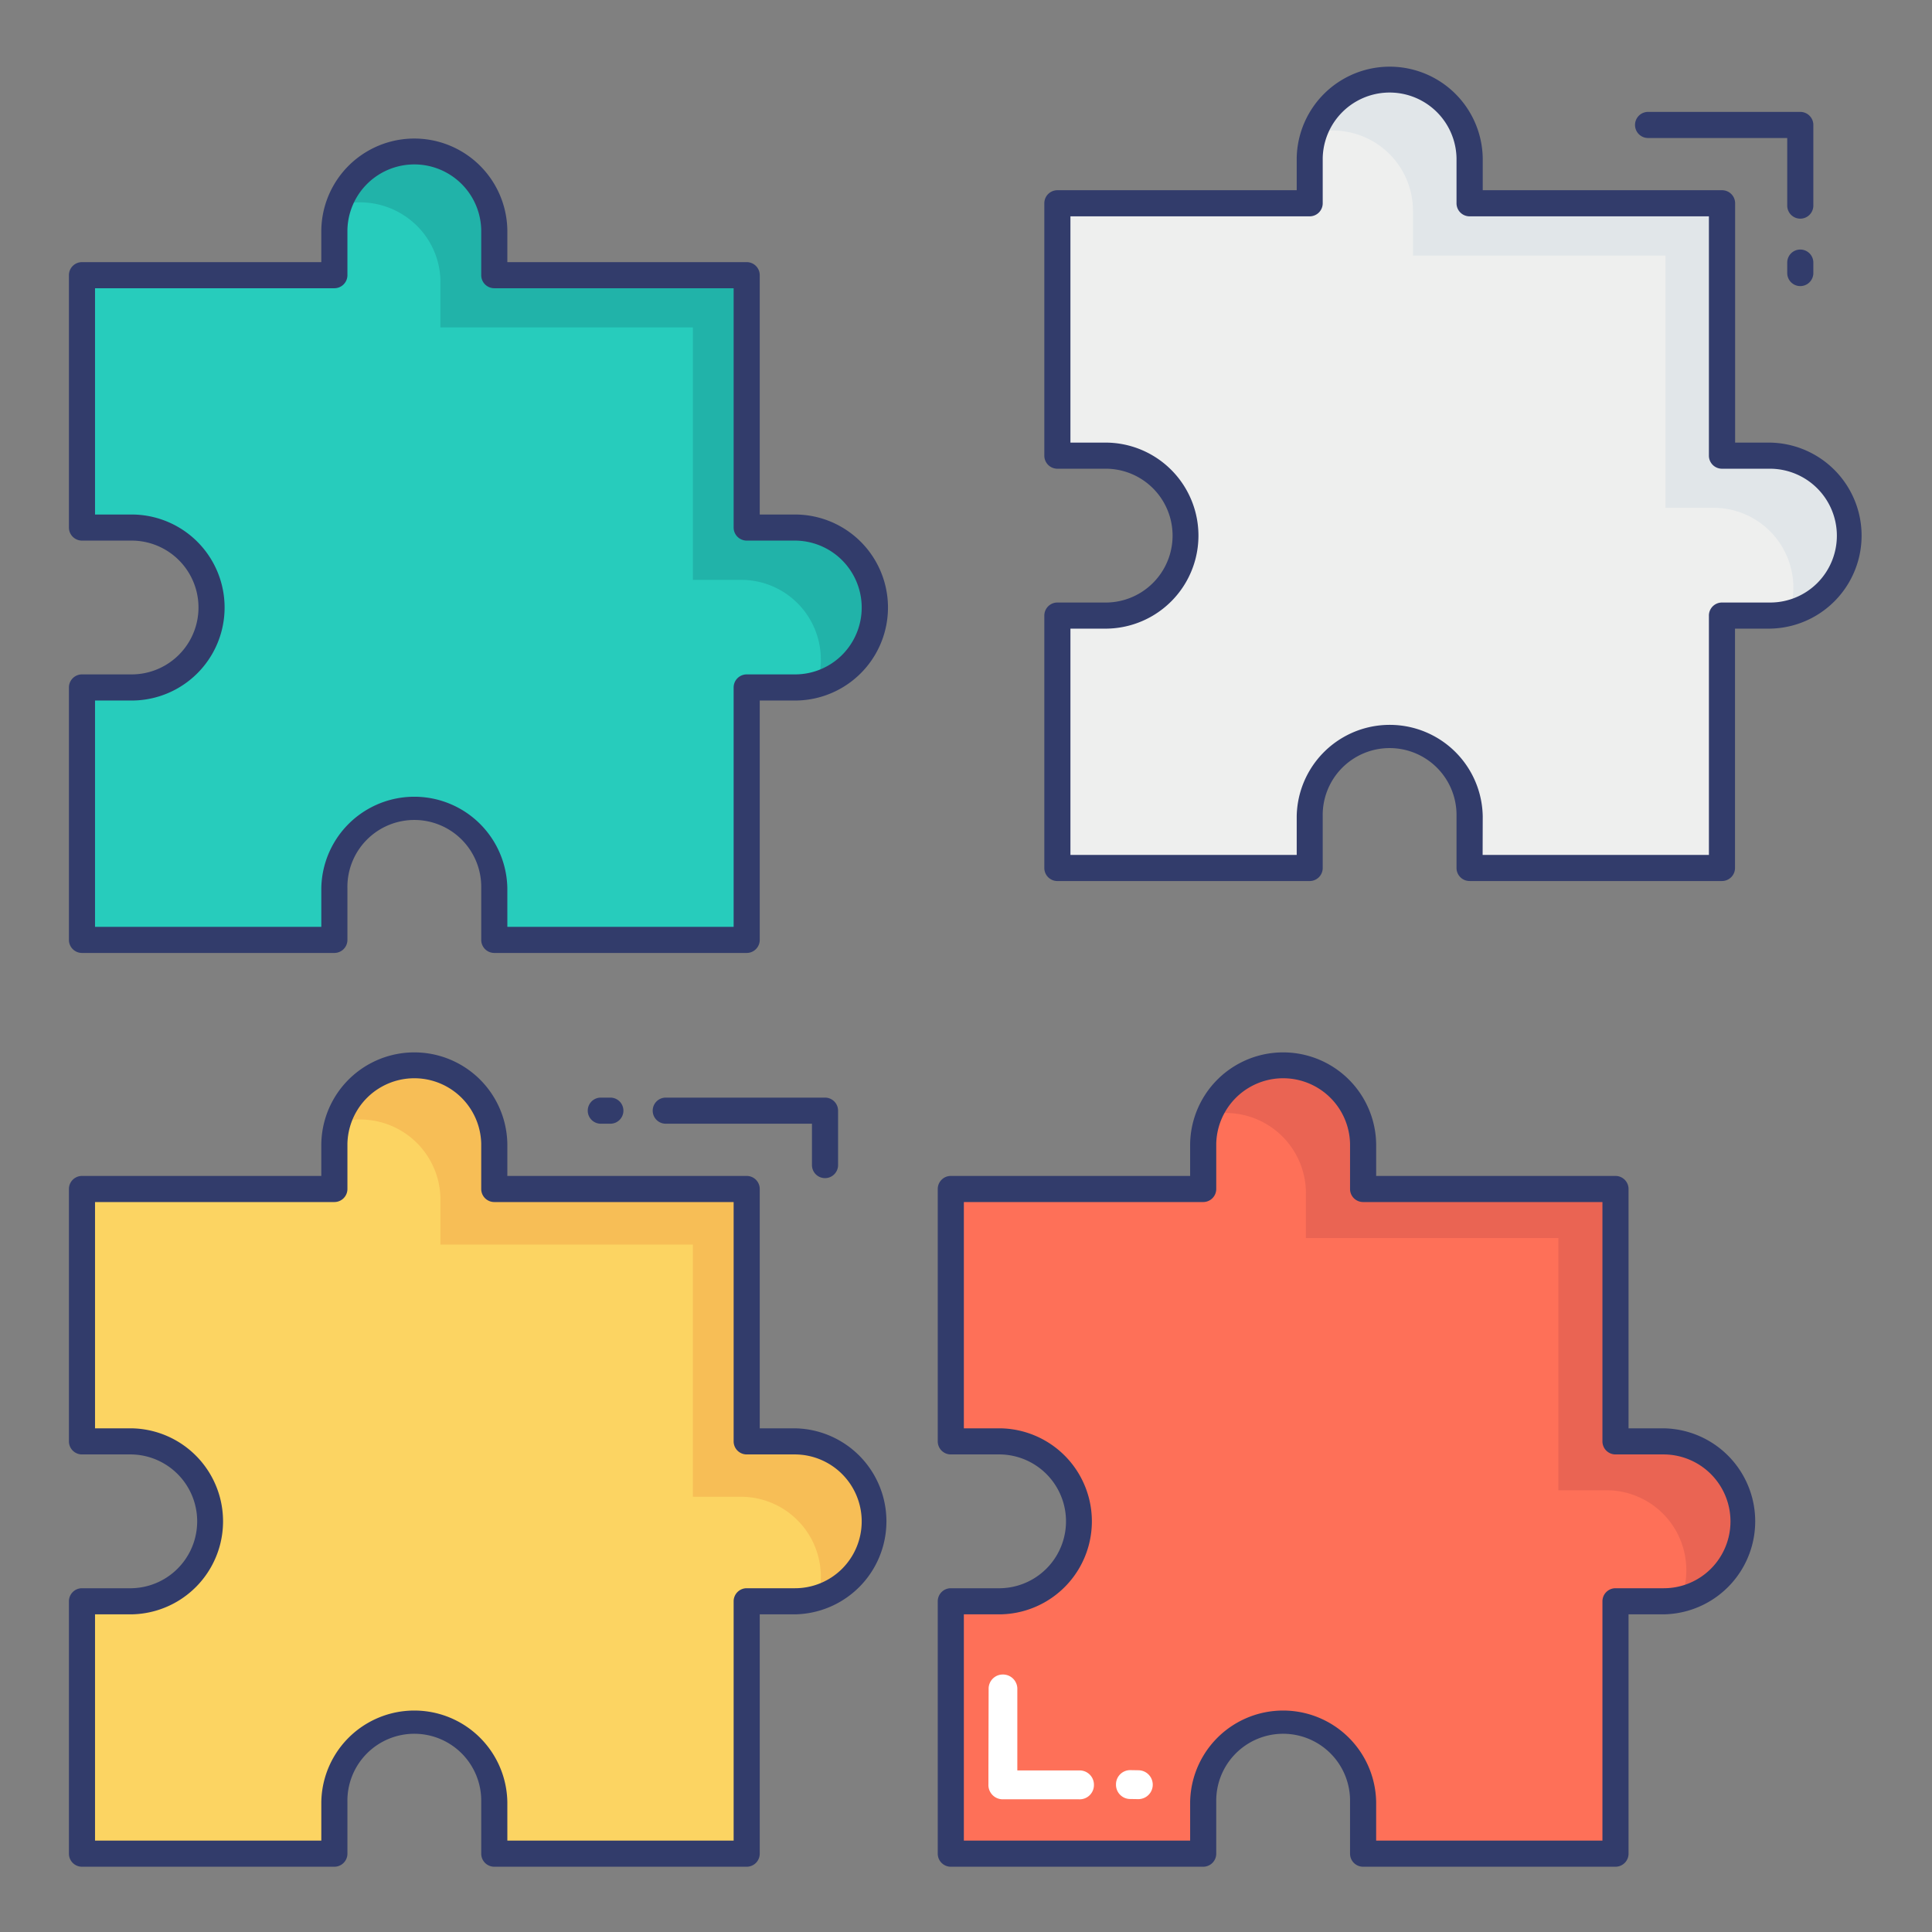 <svg id="color_line" height="512" viewBox="0 0 74 74" width="512" xmlns="http://www.w3.org/2000/svg" data-name="color line"><rect x="0" y="0" width="74" height="74" fill="#808080" stroke="none"/><path d="m33.5 23.263a3.1 3.1 0 0 1 -.889 2.168 3.043 3.043 0 0 1 -2.168.9h-1.843v9.669h-9.668v-1.98a3.062 3.062 0 1 0 -6.125 0v1.98h-9.667v-9.669h1.9a3.062 3.062 0 0 0 0-6.125h-1.9v-9.667h9.667v-1.729a3.062 3.062 0 0 1 6.125 0v1.73h9.668v9.667h1.848a3.056 3.056 0 0 1 3.052 3.056z" fill="#27ccbc"/><path d="m33.5 23.26a3.1 3.1 0 0 1 -.89 2.17 2.907 2.907 0 0 1 -1.32.78 3 3 0 0 0 .15-.95 3.051 3.051 0 0 0 -3.06-3.05h-1.84v-9.67h-9.67v-1.73a3.039 3.039 0 0 0 -.9-2.16 3.1 3.1 0 0 0 -2.17-.9 2.94 2.94 0 0 0 -.84.12 3.063 3.063 0 0 1 2.9-2.12 3.1 3.1 0 0 1 2.17.9 3.039 3.039 0 0 1 .9 2.16v1.73h9.67v9.67h1.85a3.049 3.049 0 0 1 3.05 3.05z" fill="#21b3a9"/><path d="m70.86 20.51a3.1 3.1 0 0 1 -.889 2.168 3.043 3.043 0 0 1 -2.168.9h-1.848v9.667h-9.667v-1.978a3.062 3.062 0 1 0 -6.125 0v1.978h-9.663v-9.667h1.9a3.062 3.062 0 0 0 0-6.125h-1.9v-9.667h9.667v-1.729a3.062 3.062 0 0 1 6.125 0v1.73h9.667v9.667h1.841a3.056 3.056 0 0 1 3.06 3.056z" fill="#eeefee"/><path d="m70.86 20.51a3.043 3.043 0 0 1 -2.34 2.98 2.927 2.927 0 0 0 .17-.98 3.058 3.058 0 0 0 -3.05-3.06h-1.85v-9.66h-9.67v-1.73a3.073 3.073 0 0 0 -3.07-3.06 2.92 2.92 0 0 0 -.73.09 3.065 3.065 0 0 1 5.97.97v1.73h9.67v9.66h1.84a3.06 3.06 0 0 1 3.06 3.06z" fill="#e1e6e9"/><path d="m66.781 58.265a3.1 3.1 0 0 1 -.889 2.168 3.043 3.043 0 0 1 -2.168.9h-1.847v9.667h-9.667v-1.978a3.062 3.062 0 1 0 -6.125 0v1.978h-9.667v-9.667h1.9a3.062 3.062 0 0 0 0-6.125h-1.9v-9.667h9.667v-1.73a3.062 3.062 0 0 1 6.125 0v1.73h9.667v9.667h1.848a3.056 3.056 0 0 1 3.056 3.057z" fill="#fe7058"/><path d="m66.78 58.26a3.06 3.06 0 0 1 -.89 2.17 3 3 0 0 1 -1.52.83 2.832 2.832 0 0 0 .22-1.12 3.058 3.058 0 0 0 -3.05-3.06h-1.85v-9.66h-9.67v-1.73a3.073 3.073 0 0 0 -3.07-3.06 3.509 3.509 0 0 0 -.66.07 3.052 3.052 0 0 1 5.02-1.04 3 3 0 0 1 .9 2.15v1.73h9.67v9.67h1.84a3.052 3.052 0 0 1 3.06 3.05z" fill="#ea6453"/><path d="m33.5 58.265a3.1 3.1 0 0 1 -.889 2.168 3.043 3.043 0 0 1 -2.168.9h-1.843v9.667h-9.668v-1.978a3.062 3.062 0 1 0 -6.125 0v1.978h-9.667v-9.667h1.9a3.062 3.062 0 0 0 0-6.125h-1.9v-9.667h9.667v-1.73a3.062 3.062 0 0 1 6.125 0v1.73h9.668v9.667h1.848a3.056 3.056 0 0 1 3.052 3.057z" fill="#fcd462"/><path d="m33.5 58.26a3.06 3.06 0 0 1 -.89 2.17 3 3 0 0 1 -1.28.77 3.1 3.1 0 0 0 .11-.81 3.06 3.06 0 0 0 -3.06-3.06h-1.84v-9.66h-9.67v-1.73a3.073 3.073 0 0 0 -3.07-3.06 3.172 3.172 0 0 0 -.88.13 3.042 3.042 0 0 1 5.11-1.35 3 3 0 0 1 .9 2.15v1.73h9.67v9.67h1.85a3.049 3.049 0 0 1 3.05 3.05z" fill="#f7be56"/><g fill="#323c6b"><path d="m68.955 8.375a.5.5 0 0 1 -.5-.5v-2.589h-5.33a.5.5 0 0 1 0-1h5.83a.5.5 0 0 1 .5.5v3.089a.5.5 0 0 1 -.5.5z"/><path d="m68.955 10.958a.5.5 0 0 1 -.5-.5v-.4a.5.5 0 0 1 1 0v.4a.5.5 0 0 1 -.5.5z"/><path d="m23.378 43.041h-.366a.5.5 0 0 1 0-1h.366a.5.5 0 0 1 0 1z"/><path d="m31.6 45.125a.5.5 0 0 1 -.5-.5v-1.584h-5.6a.5.5 0 1 1 0-1h6.1a.5.5 0 0 1 .5.5v2.084a.5.5 0 0 1 -.5.5z"/><path d="m65.955 33.745h-9.667a.5.5 0 0 1 -.5-.5v-1.978a2.563 2.563 0 1 0 -5.125 0v1.979a.5.5 0 0 1 -.5.5h-9.663a.5.5 0 0 1 -.5-.5v-9.668a.5.5 0 0 1 .5-.5h1.9a2.563 2.563 0 0 0 0-5.125h-1.9a.5.5 0 0 1 -.5-.5v-9.667a.5.5 0 0 1 .5-.5h9.167v-1.229a3.563 3.563 0 0 1 7.125 0v1.229h9.167a.5.5 0 0 1 .5.5v9.167h1.341a3.563 3.563 0 0 1 0 7.125h-1.345v9.167a.5.5 0 0 1 -.5.5zm-9.167-1h8.667v-9.167a.5.5 0 0 1 .5-.5h1.845a2.551 2.551 0 0 0 1.814-.754 2.566 2.566 0 0 0 -1.814-4.371h-1.845a.5.5 0 0 1 -.5-.5v-9.167h-9.167a.5.5 0 0 1 -.5-.5v-1.729a2.563 2.563 0 0 0 -5.125 0v1.729a.5.5 0 0 1 -.5.5h-9.163v8.667h1.4a3.563 3.563 0 0 1 0 7.125h-1.4v8.667h8.667v-1.478a3.563 3.563 0 0 1 7.125 0z"/><path d="m28.6 36.5h-9.668a.5.5 0 0 1 -.5-.5v-1.98a2.563 2.563 0 1 0 -5.125 0v1.98a.5.5 0 0 1 -.5.5h-9.667a.5.5 0 0 1 -.5-.5v-9.669a.5.5 0 0 1 .5-.5h1.9a2.562 2.562 0 0 0 0-5.125h-1.9a.5.5 0 0 1 -.5-.5v-9.666a.5.5 0 0 1 .5-.5h9.167v-1.23a3.563 3.563 0 0 1 7.125 0v1.23h9.168a.5.5 0 0 1 .5.5v9.167h1.349a3.562 3.562 0 0 1 0 7.125h-1.349v9.168a.5.5 0 0 1 -.5.5zm-9.167-1h8.667v-9.169a.5.5 0 0 1 .5-.5h1.849a2.549 2.549 0 0 0 1.814-.754 2.566 2.566 0 0 0 -1.814-4.371h-1.849a.5.5 0 0 1 -.5-.5v-9.166h-9.168a.5.5 0 0 1 -.5-.5v-1.73a2.563 2.563 0 0 0 -5.125 0v1.73a.5.5 0 0 1 -.5.5h-9.167v8.667h1.4a3.562 3.562 0 0 1 0 7.125h-1.4v8.668h8.667v-1.48a3.563 3.563 0 0 1 7.125 0z"/><path d="m28.6 71.5h-9.668a.5.5 0 0 1 -.5-.5v-1.979a2.563 2.563 0 1 0 -5.125 0v1.979a.5.5 0 0 1 -.5.5h-9.667a.5.5 0 0 1 -.5-.5v-9.667a.5.5 0 0 1 .5-.5h1.9a2.563 2.563 0 0 0 0-5.125h-1.9a.5.5 0 0 1 -.5-.5v-9.667a.5.5 0 0 1 .5-.5h9.167v-1.229a3.563 3.563 0 0 1 7.125 0v1.229h9.168a.5.5 0 0 1 .5.5v9.167h1.349a3.563 3.563 0 0 1 0 7.125h-1.349v9.167a.5.5 0 0 1 -.5.5zm-9.167-1h8.667v-9.167a.5.5 0 0 1 .5-.5h1.849a2.551 2.551 0 0 0 1.814-.754 2.566 2.566 0 0 0 -1.814-4.371h-1.849a.5.5 0 0 1 -.5-.5v-9.167h-9.168a.5.5 0 0 1 -.5-.5v-1.729a2.563 2.563 0 0 0 -5.125 0v1.729a.5.5 0 0 1 -.5.5h-9.167v8.667h1.4a3.563 3.563 0 0 1 0 7.125h-1.4v8.667h8.667v-1.479a3.563 3.563 0 0 1 7.125 0z"/><path d="m61.877 71.5h-9.667a.5.5 0 0 1 -.5-.5v-1.979a2.563 2.563 0 1 0 -5.125 0v1.979a.5.5 0 0 1 -.5.5h-9.667a.5.5 0 0 1 -.5-.5v-9.667a.5.5 0 0 1 .5-.5h1.9a2.563 2.563 0 0 0 0-5.125h-1.9a.5.5 0 0 1 -.5-.5v-9.667a.5.5 0 0 1 .5-.5h9.167v-1.229a3.563 3.563 0 0 1 7.125 0v1.229h9.167a.5.5 0 0 1 .5.5v9.167h1.348a3.563 3.563 0 0 1 0 7.125h-1.348v9.167a.5.5 0 0 1 -.5.5zm-9.167-1h8.667v-9.167a.5.5 0 0 1 .5-.5h1.848a2.551 2.551 0 0 0 1.814-.754 2.566 2.566 0 0 0 -1.814-4.371h-1.848a.5.5 0 0 1 -.5-.5v-9.167h-9.167a.5.5 0 0 1 -.5-.5v-1.729a2.563 2.563 0 0 0 -5.125 0v1.729a.5.5 0 0 1 -.5.5h-9.167v8.667h1.4a3.563 3.563 0 0 1 0 7.125h-1.4v8.667h8.667v-1.479a3.563 3.563 0 0 1 7.125 0z"/></g><path d="m42.745 68.352a.545.545 0 0 1 .555-.552l.3.005a.553.553 0 1 1 0 1.106l-.314-.005a.545.545 0 0 1 -.541-.554z" fill="#fff"/><path d="m41.9 68.376v.016a.547.547 0 0 1 -.583.525h-2.925a.547.547 0 0 1 -.533-.575v-.525l.008-3.154a.542.542 0 0 1 .558-.525h.016a.55.55 0 0 1 .525.574v3.1h2.406a.547.547 0 0 1 .528.564z" fill="#fff"/></svg>